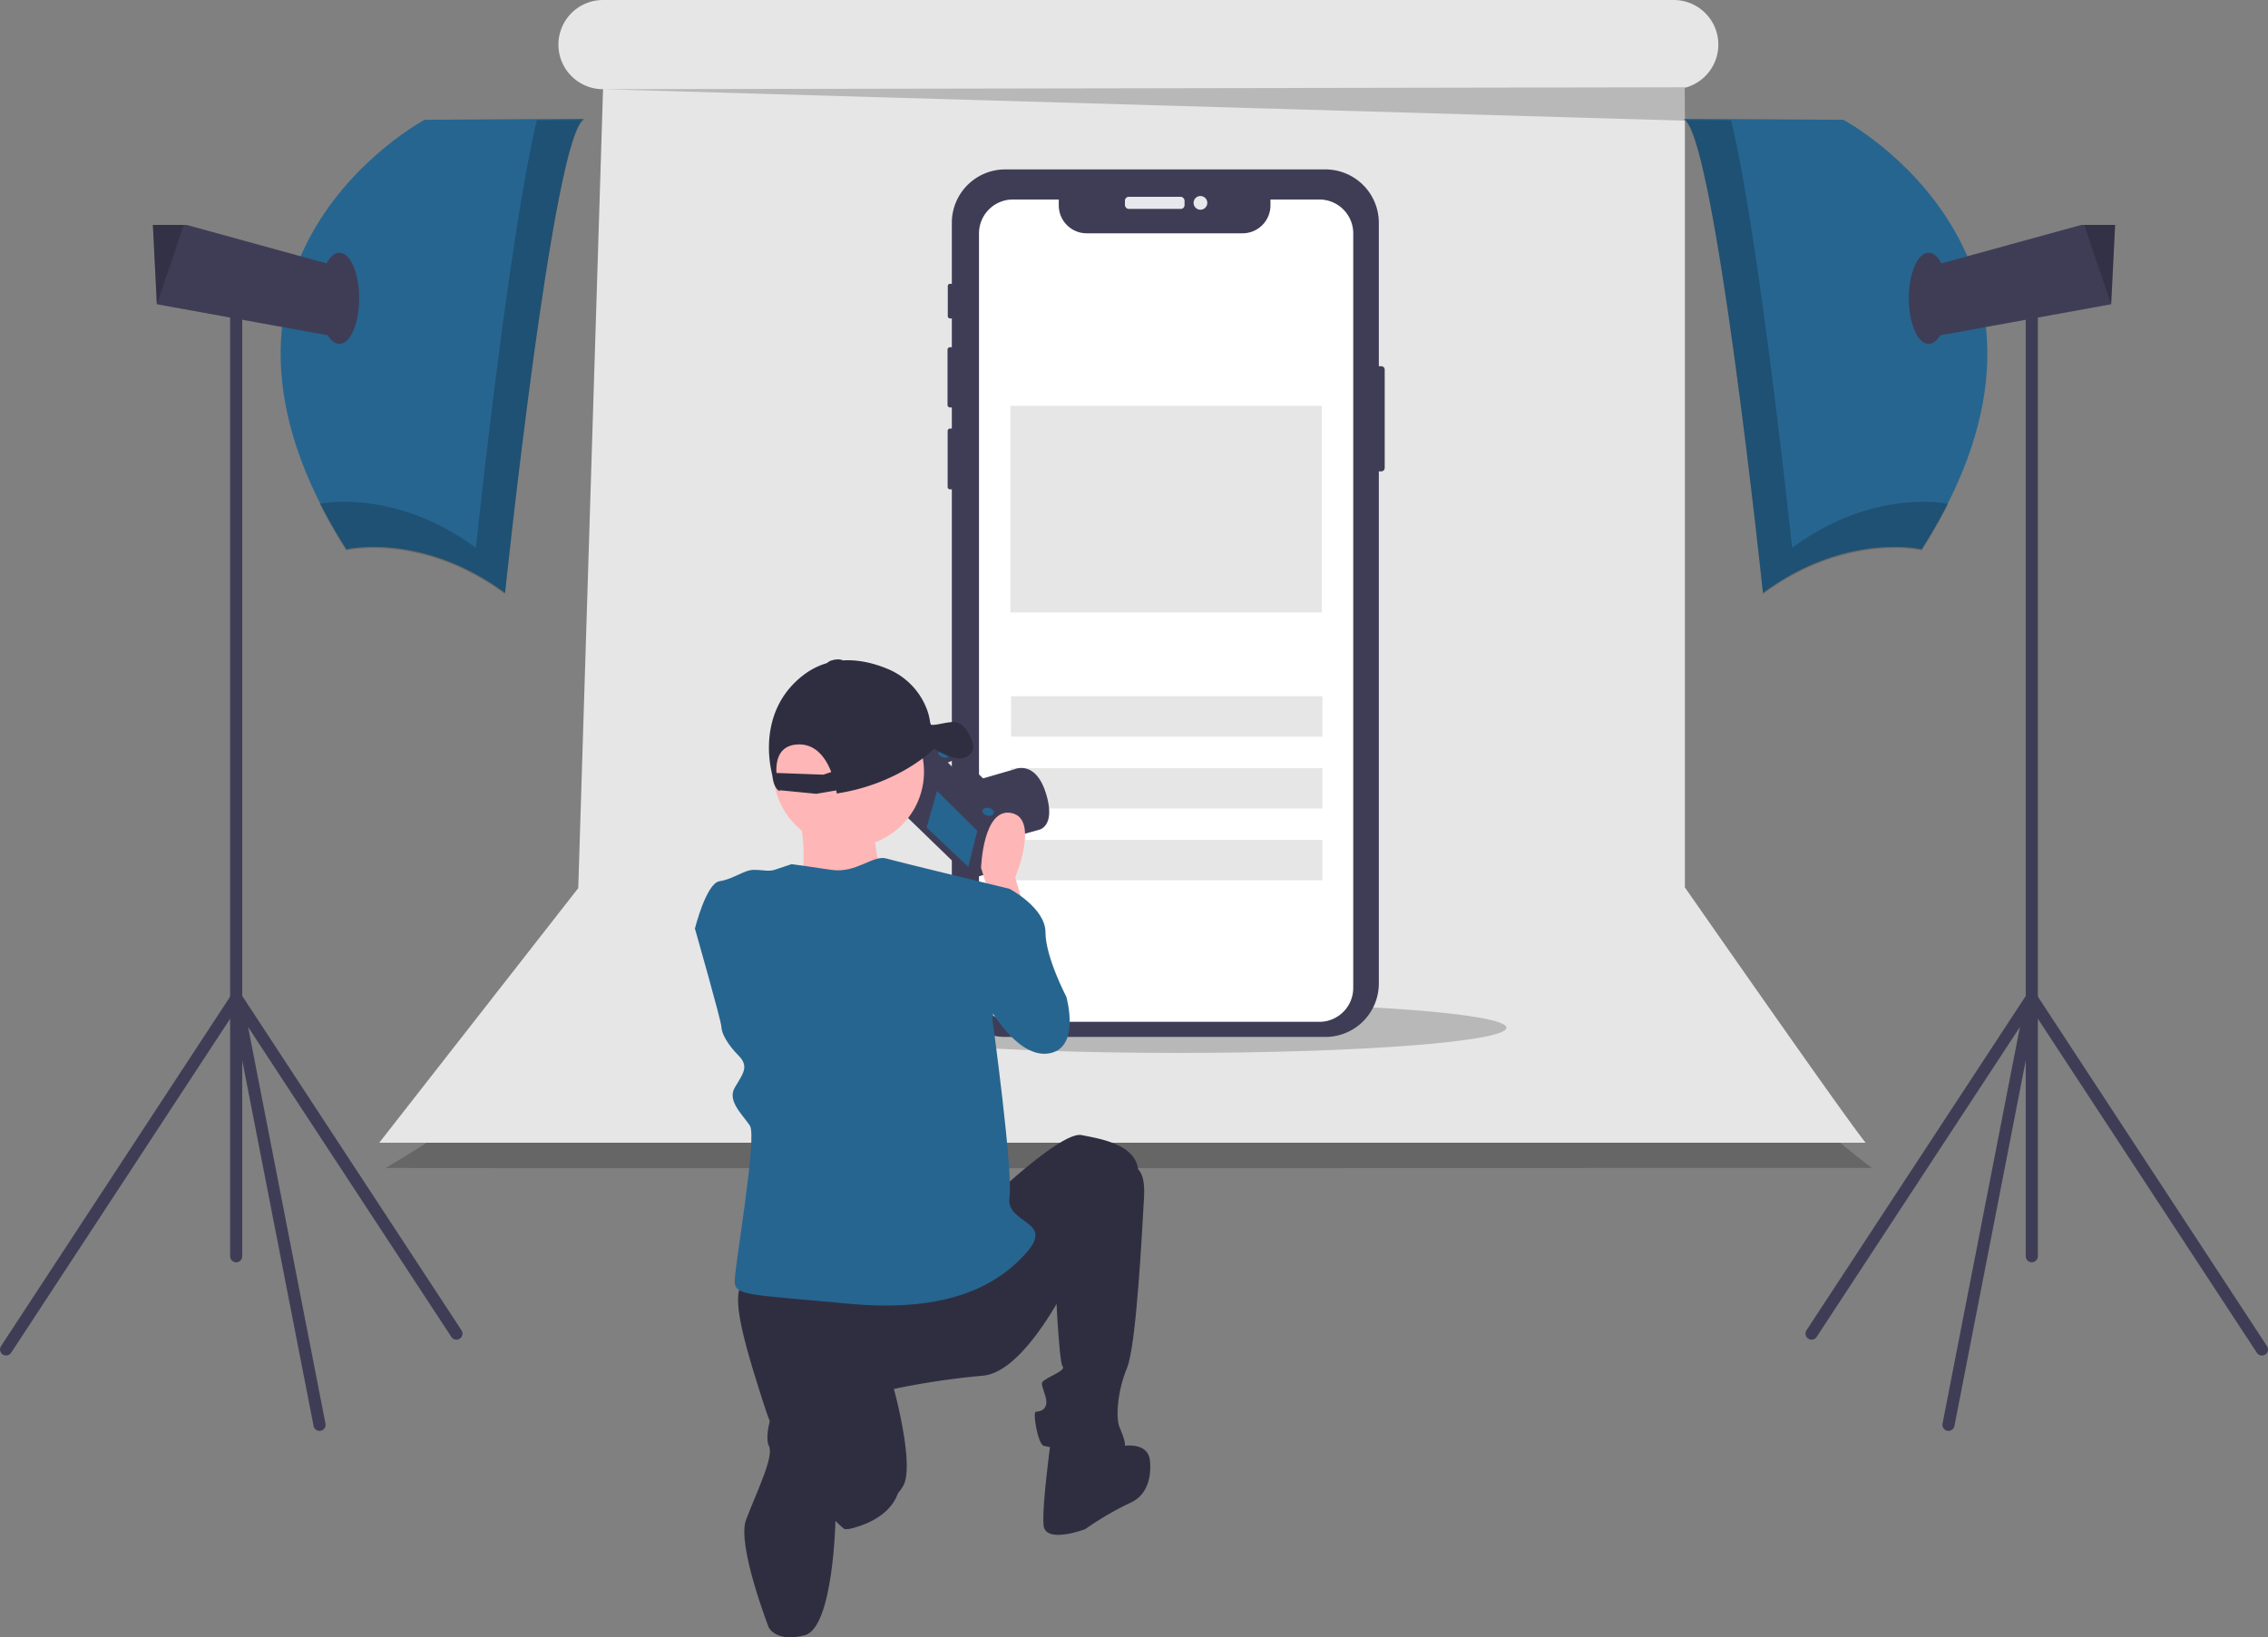 <svg xmlns="http://www.w3.org/2000/svg" xmlns:xlink="http://www.w3.org/1999/xlink" width="881.5" height="636.573" xmlns:v="https://vecta.io/nano"><rect width="100%" height="100%" fill="#808080" stroke="none"/><path d="M226.919 371.46s1.85 36.996-77.075 82.625c0 0-.094.202 577.756 0 0 0-65.976-46.862-70.293-99.273" opacity=".2"/><path d="M654.864 345.011V34.13a17.35 17.35 0 0 0 12.998-16.791h0A17.34 17.34 0 0 0 650.522 0H234.38a17.34 17.34 0 0 0-17.339 17.339h0c0 9.576 7.763 17.339 17.339 17.339h.004l-9.634 310.608-77.35 98.998s-.65.002 577.756 0c0 0-.407 1.002-70.293-99.273z" fill="#e6e6e6"/><ellipse cx="458.101" cy="399.557" rx="127.406" ry="9.8" opacity=".2"/><path opacity=".2" d="M234.38 34.679l420.484 12.246.182-13-420.666.754z"/><path d="M538.191 143.705v38.222c-.002.735-.597 1.331-1.333 1.333h-.948v199.111a20.78 20.78 0 0 1-20.775 20.775H390.721a20.77 20.77 0 0 1-20.77-20.775V190.243h-.687a.94.94 0 0 1-.943-.937v-21.753c0-.25.099-.49.276-.667s.417-.276.667-.276h.687v-8.194h-.693c-.545-.002-.985-.445-.983-.989v-21.456c.001-.543.441-.982.983-.983h.693v-11.185h-.704a.87.87 0 0 1-.873-.873v-11.709c-.001-.483.389-.877.873-.879h.704V86.634c0-11.471 9.299-20.769 20.77-20.77h124.413a20.78 20.78 0 0 1 20.775 20.77v55.738h.948c.735.002 1.331.597 1.333 1.333z" fill="#3f3d56"/><g fill="#e6e8ec"><rect x="437.226" y="76.518" width="23.175" height="4.706" rx="1.479"/><circle cx="466.574" cy="78.871" r="2.669"/></g><path d="M525.961 90.743v293.351c-.003 7.277-5.904 13.175-13.181 13.175H393.686a13.16 13.16 0 0 1-13.181-13.175V90.743a13.18 13.18 0 0 1 13.181-13.181h17.825v2.287c0 5.994 4.859 10.853 10.853 10.853h60.569c5.994 0 10.853-4.859 10.853-10.853v-2.287h18.995c3.496-.001 6.849 1.387 9.322 3.859s3.861 5.825 3.859 9.322z" fill="#fff"/><path d="M392.954 270.684h121.044v15.712H392.954zm0 27.933h121.044v15.712H392.954zm0 27.934h121.044v15.712H392.954zm-.243-168.763h121.044v80.308H392.711z" fill="#e6e6e6"/><path d="M227.134 46.187l-62.074.386s-102.171 54.363-30.459 166.944c0 0 29.302-6.94 61.688 16.964 0 0 18.892-180.053 30.844-184.294z" fill="#266590"/><path d="M208.669 46.75c-11.121 46.454-23.693 166.266-23.693 166.266-28.935-21.357-55.389-18.095-60.703-17.157a205.63 205.63 0 0 0 10.328 18.106c0 0 29.302-6.94 61.688 16.964 0 0 18.892-180.053 30.844-184.294z" opacity=".2"/><path fill="#3f3d56" d="M134.216 104.405l-5.398 26.218-67.834-12.33-.023-.008-1.542-30.844h13.109l61.688 16.964z"/><path opacity=".2" d="M71.433 87.441l-10.449 30.852-.023-.008-1.542-30.844h12.014z"/><g fill="#3f3d56"><ellipse cx="131.903" cy="115.972" rx="7.711" ry="17.735"/><use xlink:href="#B"/><path d="M124.189 556.316a2.36 2.36 0 0 1-2.31-1.906L89.492 388.383c-.216-1.106.381-2.209 1.425-2.634s2.242-.052 2.859.89l85.592 130.557a2.36 2.36 0 0 1-.679 3.264 2.36 2.36 0 0 1-3.264-.679L96.417 399.266l30.088 154.242c.12.614-.009 1.25-.358 1.768s-.89.877-1.504.997a2.39 2.39 0 0 1-.454.043z"/><path d="M2.355 527.014c-.865-.001-1.661-.476-2.072-1.238s-.372-1.687.103-2.411L89.834 386.88c.714-1.086 2.173-1.388 3.261-.676s1.392 2.171.682 3.259L4.328 525.949c-.436.666-1.178 1.066-1.973 1.065z"/></g><path d="M654.366 46.187l62.074.386s102.171 54.363 30.459 166.944c0 0-29.302-6.94-61.688 16.964 0 0-18.892-180.053-30.844-184.294z" fill="#266590"/><path d="M672.831 46.75c11.121 46.454 23.693 166.266 23.693 166.266 28.935-21.357 55.389-18.095 60.703-17.157a205.63 205.63 0 0 1-10.328 18.106c0 0-29.302-6.94-61.688 16.964 0 0-18.892-180.053-30.844-184.294z" opacity=".2"/><path fill="#3f3d56" d="M747.284 104.405l5.398 26.218 67.834-12.33.023-.008 1.542-30.844h-13.108l-61.689 16.964z"/><path opacity=".2" d="M810.067 87.441l10.449 30.852.023-.008 1.542-30.844h-12.014z"/><g fill="#3f3d56"><ellipse cx="749.598" cy="115.972" rx="7.711" ry="17.735"/><use xlink:href="#B" x="697.89"/><path d="M757.312 556.316a2.38 2.38 0 0 1-.454-.043 2.36 2.36 0 0 1-1.863-2.765l30.087-154.243-79.009 120.516a2.36 2.36 0 0 1-3.264.679 2.36 2.36 0 0 1-.679-3.264l85.592-130.557a2.36 2.36 0 0 1 4.285 1.744l-32.386 166.028a2.36 2.36 0 0 1-2.311 1.906z"/><path d="M879.145 527.014c-.795.001-1.538-.4-1.973-1.065l-89.448-136.485c-.711-1.089-.405-2.547.682-3.259a2.36 2.36 0 0 1 3.261.676l89.448 136.485a2.36 2.36 0 0 1-1.969 3.649zM387.027 327.288l16.887-4.702s6.615-1.32 2.573-14.239-12.058-9.303-12.058-9.303l-14.981 4.352-5.914 1.827 8.322 11.675.698 7.782z"/><path d="M354.396 293.155l-5.298 21.164 27.147 26.31 2.334.585 6.226-1.749 5.299-21.163-5.367-5.644 5.486-1.437-11.707-11.365-6.109 1.282-4.9-4.865 3.307-1.322.312-1.245-4.006-3.153-12.724 2.602z"/></g><path fill="#266590" d="M379.831 323.006l-3.507 14.005-16.18-15.296 4.052-14.2 15.635 15.491z"/><path fill="none" stroke="#3f3d56" stroke-miterlimit="10" d="M354.396 293.155l-.743 2.968 26.995 26.261 2.334.584 6.032-1.632.332-.007.758-3.027-5.367-5.644 5.486-1.437-11.707-11.365-6.109 1.282-4.9-4.865 3.307-1.322.312-1.245-4.006-3.153-12.724 2.602z"/><g fill="#266590"><ellipse cx="526.116" cy="424.601" rx="1.524" ry="2.246" transform="matrix(.243 -.97 .97 .243 -172.804 700.123)"/><ellipse cx="543.266" cy="447.251" rx="1.524" ry="2.246" transform="matrix(.243 -.97 .97 .243 -181.791 733.908)"/></g><g fill="#ffb6b6"><path d="M398.247 353.652l-3.683-12.521s9.575-22.833-1.473-25.042-11.785 21.36-11.785 21.36l4.419 13.994z"/><circle cx="329.873" cy="300.049" r="29.257"/><path d="M339.338 320.701s1.721 21.513 6.024 23.234-46.468 13.768-46.468 13.768l12.908-14.629s2.582-22.373-3.442-27.536z"/></g><path d="M380.57 347.023l11.785-1.473s13.994 7.365 13.994 16.94 8.102 25.042 8.102 25.042 5.892 20.623-7.365 22.096-25.042-22.096-25.042-22.096z" fill="#266590"/><g fill="#2f2e41"><path d="M387.199 464.133s25.779-24.306 33.144-22.833 22.096 3.683 22.096 14.731-24.306 36.827-24.306 36.827-18.414 40.51-36.091 41.983a305.05 305.05 0 0 0-34.617 5.156c0 0 8.102 29.462 3.683 37.564s-21.36 17.677-22.833 16.94-22.096-19.887-30.935-47.139-14.731-47.875-6.629-49.348 96.487-33.881 96.487-33.881z"/><path d="M440.23 453.822s5.156-.737 4.419 11.785-2.946 57.45-6.629 66.289-4.419 19.15-2.946 22.833 4.419 9.575-.737 10.312-26.515-2.21-28.725-2.946-4.419-13.258-2.946-13.258 5.156-.737 3.683-5.892-2.21-5.156 0-6.629 8.102-3.683 6.629-5.156-2.946-36.091-2.946-36.091z"/><path d="M432.865 562.83s12.521-3.683 13.994 4.419c0 0 2.21 12.521-7.365 16.94a118.33 118.33 0 0 0-17.677 10.312s-15.467 5.892-16.204-1.473 2.946-33.881 2.946-33.881zm-83.229 8.839l-23.569-19.15s4.419 23.569-1.473 27.989l-2.692 7.869 7.537 6.165s23.143-3.723 20.197-22.873z"/><path d="M316.491 539.261s15.467 4.419 13.258 19.887l-5.043 32.272s-.85 41.383-11.898 44.329-13.994-2.946-13.994-2.946-12.559-32.338-8.838-41.983c4.503-11.675 10.992-24.784 8.838-28.725-2.119-3.878 1.473-25.042 17.677-22.833z"/></g><path d="M307.653 335.975s5.892.737 15.467 2.21 16.204-5.892 21.36-4.419 47.875 11.785 47.875 11.785l-6.629 50.821s8.102 58.923 6.629 69.235 17.677 8.838 6.629 21.36-30.198 23.569-69.235 19.887-44.192-2.946-44.192-8.838 8.839-55.977 5.892-60.396-8.838-9.575-5.892-14.731 5.892-8.102 1.473-12.521-6.629-8.838-6.629-11.048-10.312-38.3-10.312-38.3 4.419-17.677 9.575-18.414 9.575-4.419 13.258-4.419 5.892.737 8.102 0z" fill="#266590"/><g fill="#2f2e41"><path d="M378.284 289.787c-.379-1.702-2.234-7.394-6.005-8.783-2.759-1.016-7.893 1.131-10.45.775l-.33-.937a21.25 21.25 0 0 0-1.367-5.376c-2.73-6.968-8.18-12.524-15.095-15.387-8.422-3.521-21.743-6.432-33.3 2.793-15.875 12.671-13.077 31.632-11.924 36.893q.289 1.316.495 2.649c.711 4.634 2.762 5.187 2.762 5.187s-.044-.134-.116-.377l14.339 1.396 7.752-1.323c.13.758.18 1.206.18 1.206 22.621-3.458 35.786-15.373 37.923-17.439 1.879 1.246 5.379 3.28 8.774 3.727 4.971.654 6.743-3.302 6.364-5.004zm-58.287 11.392l-18.216-.663c-.258-4.972 1.026-10.787 8.348-11.083 7.06-.286 10.913 5.454 12.955 10.709z"/><ellipse cx="483.802" cy="389.174" rx="3.223" ry="1.219" transform="matrix(.986 -.168 .168 .986 -217.827 -44.775)"/></g><defs ><path id="B" d="M91.805 490.772c-.625 0-1.225-.248-1.667-.69s-.69-1.042-.69-1.667V115.972c0-.842.449-1.62 1.178-2.041s1.628-.421 2.357 0 1.178 1.199 1.178 2.041v372.443c0 .625-.248 1.225-.69 1.667s-1.042.69-1.667.69z"/></defs></svg>